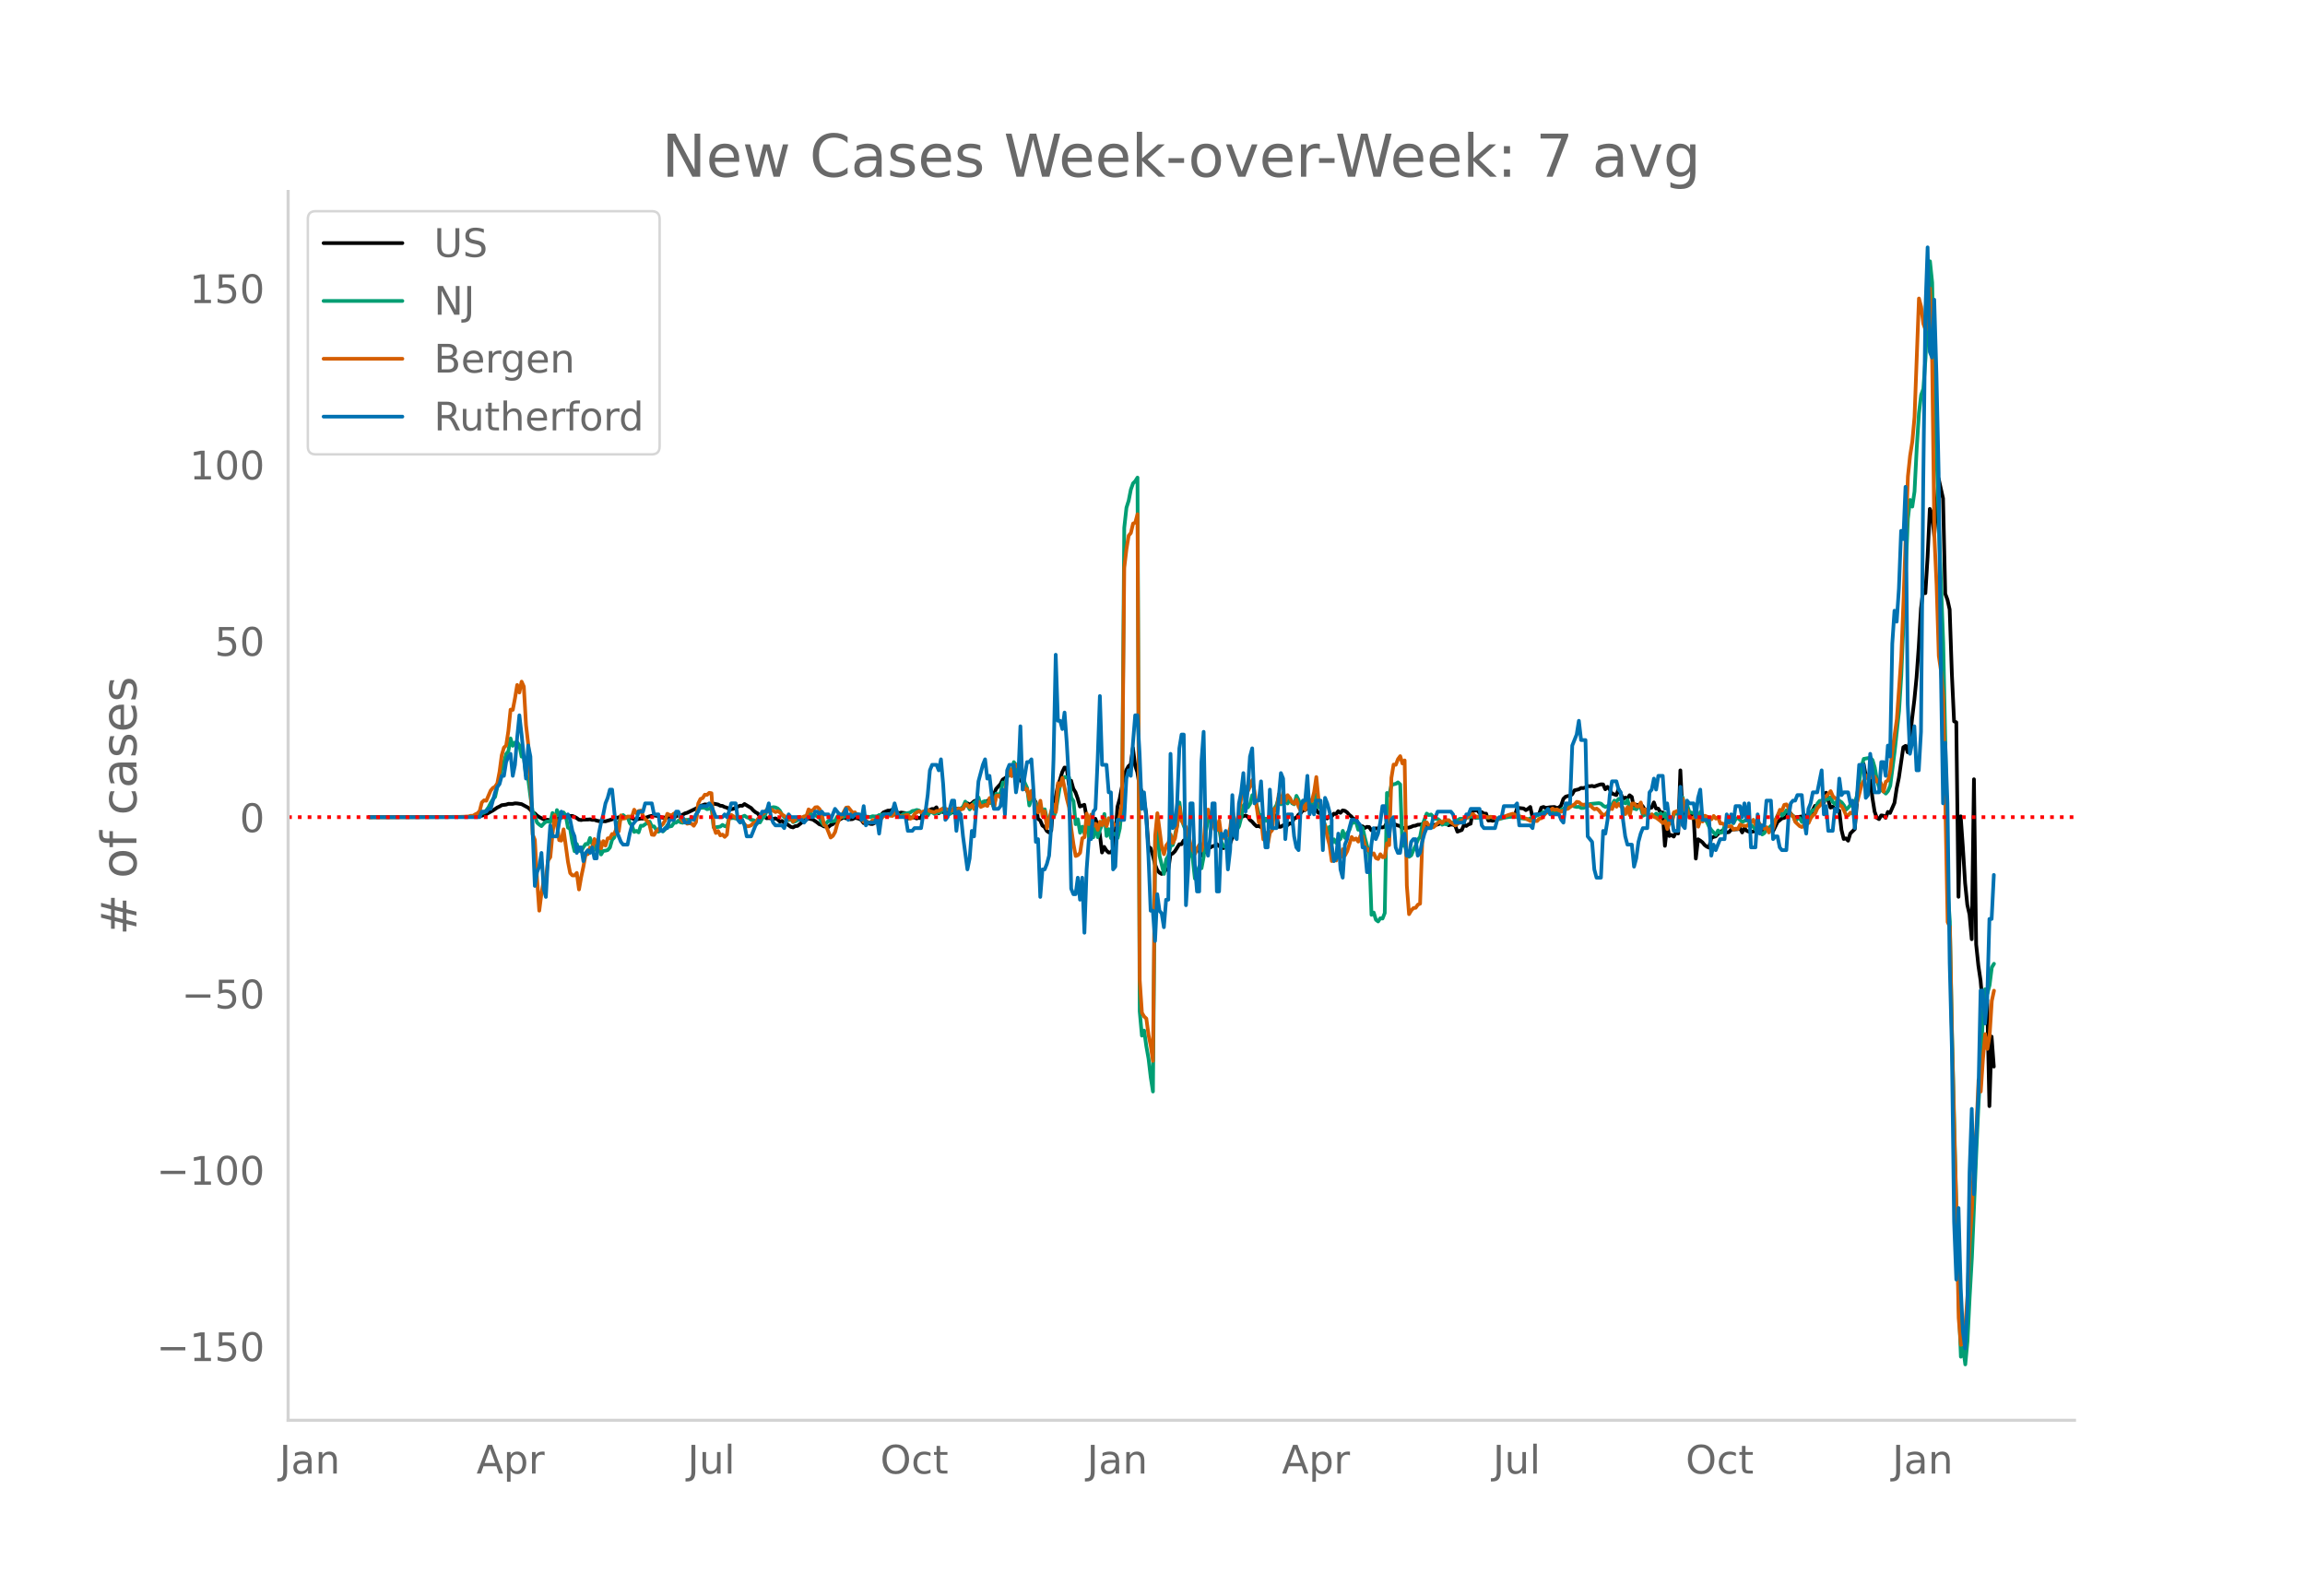<svg height="864" viewBox="0 0 936 648" width="1248" xmlns="http://www.w3.org/2000/svg" xmlns:xlink="http://www.w3.org/1999/xlink"><defs><style>*{stroke-linecap:butt;stroke-linejoin:round}</style></defs><g id="figure_1"><path d="M0 648h936V0H0z" style="fill:#fff" id="patch_1"/><g id="axes_1"><path d="M117 576.72h725.4V77.76H117z" style="fill:none" id="patch_2"/><path clip-path="url(#p12fe7cbb9d)" d="m149.973 331.808 40.32-.104 3.584-.146 1.792-.33 1.792-.615 1.792-1.002.896-.493 1.792-1.203.896-.415.896-.543 1.792-.227.896-.314 1.792.008.896-.204.896.032 1.792.279 2.688 1.457.896.863.896 1.085.896.347.896.91.896.59 1.792.92.896.194.896-.003.896.208.896-.423.896-.154.896-.036.896-.327.896-.449.896-.581.896-.2.896.362 1.792.048.896.348.896.499.896.682.896.124.896-.184 1.792-.01.896-.096.896.222.896-.02.896.325.896.194 2.688.088 1.792-.518.896-.282.896-.532.896-.006.896-.33 1.791.047.896.011.896-.144.896.432.896.047.896.39.896.124 1.792-.356.896.026 2.688-.94 1.792-.357 1.792.289.896.404.896.242 1.792-.256.896.46 2.688-.738.896-.502.896.004.896-.204.896-.534.896-.241 3.584-1.733 1.792-1.097.896-.224.896-.366.896.082 1.792-.3.896-.079 1.792.351.896.49.896.076.896.476.896.218.896.627.896.035.896-.188 1.792-.885.896-.363.896.037.896-.715 2.688 1.616.896.993.896.738.896.467.896 1.339.896.006.896-.162.896.78.896-.06.896.115.896.271.896-.288.896.439.896.89.896-.29.896.686.896.461 1.792 1.277.896.217.896-.52.896-.07 2.688-2.143 1.792-.887 1.792.433L331.86 334l.896.737.896.285.896.547.896.076.896.216.896-.782.896-.378.896-.846 3.584-1.982.896.424.896-.556.896.946.896-.075.896-.499.896.121.896.282.896.462.896 1.245.896-.858 1.792 1.196.896.05.896-.423 1.792-3.018.896-.315.896-.971 1.792-.73.896.02.896-.395.896.755.896.227.896.459.896-.273 1.792.243.896 2.222.896-.506.896.11.896-.082.896.417.896-.262.896.198.896-2.658.896.445 1.792-1.197.896-.397.896.075.896-.745.896 2.46.896-.772.896.257.896.062.896-.381.896.172.896.412.896-1.983.896.332.896.153.896-.05.896-.208.896-1.54.896-.544.896.512.896-.473.896-.826.896-.36.896.017.896 1.258.896-.165.896-.634.896-.264.896-.533.896-.943.896-1.146.896-2.25 1.792-1.983.896-1.827.896-.536.896-.725.896-.98.896.538.896-.16.896.021.896 1.587.896.336.896 1.15.896 1.952.896 1.259 1.792 3.068.896.352.896 1.315.896 6.755.896.647.896 2.084.896.64.896 1.56.896.615.896-.765.896-12.42.896-1.157.896-4.664.896-2.522.896-3.044.896-1.815.896.127.896 6.686.896-1.472.896 3.27.896 1.465.896 2.525.896 3.244 1.792-.72.896 4.89 1.792 1.999.896-.266.896-.938.896 2.629.896 3.533.896 7.538.896-2.28.896 1.465.896.82.896-.057.896-1.138.896-5.093.896-12.253.896-3.228 1.792-9.527.896-2.157.896-1.61.896-.735.896-6.683.896 7.133.896 2.692.896 5.506.896 2.432.896 3.345.896 5.617.896 13.368.896.625.896 2.788.896 3.719.896 2.368.896 1.072.896.513.896-.788.896-.963.896.139.896-6.273.896-.42.896-.88 1.792-2.87.896-.01.896-1.53.896 1.88.896-.058.896.366.896 1.012.896.509.896-.328.896.663.896 2.128.896-1.03.896-.646.896-1.28.896-.327.896-.534.896-.188.896-.695.896.809.896-.025.896.864.896-.515.896-.334.896-.929 1.792-5.057.896-1.798.896-2.49.896-1.366.896-.491.896-.27.896.434.896 1.35.896.723.896 1.04.896.806.896-.06.896.41.896-2.53.896-.78.896.051.896-.355.896-.692.896.059.896-.547.896 4.686.896-.024.896-.57.896-.186.896.126.896-.742.896.107.896-2.175.896-.223.896-1.262.896-.658.896-1.086.896-.088.896-.88.896-1.151.896-.204.896 2.053.896.036.896 1.233.896.177.896 1.123.896.634.896.358.896-1.067.896.3.896-1.179.896.176.896-1.175.896.656.896-.973.896.155.896.625.896 1.011.896.717.896 1.106.896-.187.896 1.973.896.992.896.043.896.707.896-.466.896.076.896 1.325 1.792-.793.896.075.896-.58.896.144.896-.24.896-1.592 2.688.338 1.792.695.896.208.896.997.896-.25 1.792-.093.896-.28.896-.405.896-.105.896-.376.896-.046.896-.159.896-.027 1.792.722 2.688-.498.896-.08 1.792-.743.896-.248.896.258.896 1.032.896-.297.896.07.896.4.896 2.432 1.792-.69.896-2.123.896.506.896-.644.896-.287.896-5.414.896.066.896-.12.896 1.14.896-.379.896.627.896-.004.896 2.803.896-.092.896.21 4.48-1.662.896.006.896-.171.896.063 1.792-.274.896-2.977.896-.2 1.792.2.896.664.896-.522.896-.767.896 4.113.896-.587.896-.41.896-.235.896-2.603.896-.284.896.4 1.792-.28 1.792-.112.896.436.896-.201.896-.867.896-2.661.896-.87.896-.277.896-.083.896-.63.896-1.594 1.792-.42.896-.547.896.064.896-.265.896-.572.896.076.896-.138.896.256 1.792-.647.896-.256.896.035.896 1.977.896-.988.896 1.056.896 1.66 1.792.632.896-2.386.896 1.844.896 2.131.896-.58.896.426.896-1.364.896.686.896 4.622.896-1.477.896.169.896-.435.896.992.896 1.478.896-.301.896-.474.896-.26.896-2.102.896 2.498.896.046.896 1.563.896-.042.896 13.569.896-8.155.896 4.167.896-.432.896.668.896-1.688.896.444.896-25.65.896 18.034.896-.798.896.658.896-.36.896.849.896-.328.896 17.763.896-7.836.896.542.896.707.896 1.094.896.675.896.382.896-3.96.896-.379.896-.232.896-.957.896-.791.896-.575.896.167.896.543.896-.118.896-1.024 2.688-.17.896-.348.895 1.678.896-1.727.896 1.05.896.35.896.095 1.792-.312.896-2.953.896 2.547.896.034.896-.587.896-.193.896-.005.896.26.896.924 1.792-3.708 1.792-1.493.896-.206.896-.426.896-2.212.896.887.896 1.098.896.457 2.688-.372.896 1.067.896-1.03.896-1.49.896.958.896-2.152.896-1.68.896.106.896-1.264 1.792-.159.896-3.999 1.792 6.051.896-.389.896.741.896.326.896.608.896 7.797.896 3.642.896-.246.896.946.896-2.938 1.792-1.753 1.792-22.26.896-3.108.896-1.125.896 4.755 1.792 1.341.896 7.671.896 5.604.896 2.51.896.55.896-1.514.896.114.896.842.896-2.37.896.43 1.792-4.09.896-5.896.896-4.347 1.792-12.359.896-.563.896 2.616.896-5.056.896-8.765.896-7.395.896-9.16.896-12.525.896-15.502.896-7.492.896 1.266.896-14.633.896-19.57.896 1.894.896 9.08 1.792-23.277 1.792 8.015.896 38.72.896 2.417.896 3.987.896 26.208.896 19.21.896.388.896 70.87.896-32.69.896 12.75.896 14.416.896 8.8.896 3.916.896 10.023.896-64.953.896 67.068.896 8.57.896 6.072.896 10.375.896.296.896-2.676.896 43.027.896-28.228.896 12.18h0" style="fill:none;stroke:#000;stroke-linecap:round;stroke-width:1.5" id="line2d_1"/><path clip-path="url(#p12fe7cbb9d)" d="m149.973 331.807 40.32-.096 2.688-.258.896-.194.896-.331.896-.684.896-.28.896-.897.896-1.23.896-1.795.896-1.5.896-.96 1.792-8.089.896-3.325.896-2.6.896-3.382.896-1.129.896-5.214.896 3.006.896-1.309.896-.163.896 1.301.896 4.572.896-.085.896 7.762.896 1.396.896 7.14.896 5.979.896 1.845.896 2.732.896.81.896.638.896-1.018.896-.767.896-.129.896.314.896-3.736.896 3.623.896-4.807.896 1.98.896 1.226.896-2.266.896 1.262.896 4.896.896.585.896 5.395.896 3.623.896-2.935.896 2.704.896.281.896-1.681.896-1.31.896.094.896-2.518.896 2.419.896.221.896 2.515.896-1.181.896 2.722.896-1.453.896-.097.896-.233.896-1.034.896-3.174.896-.93.896-3.92.896-2.417.896-1.22.895-1.53.896.811.896-.016.896 2.44.896 1.1.896 2.513.896-.426.896.608.896-2.713.896.041 1.792-1.287.896-.417.896 1.932.896.012.896 1.35.896.812.896-.748.896.652.896-.848.896-1.688.896.541.896-.21.896-1.315.896-.066.896-.811.896.69.896.171.896-1.15 1.792-.091.896-.373.896.064.896-.355.896-4.192.896.097.896-.124.896.071.896.54.896-.185.896-.511.896 8.02.896.002 1.792-.254.896-.695.896.47.896.258.896-3.522.896.06.896-.088 1.792.447.896-.585 1.792-.778.896.645.896.248.896.783.896.136 1.792.965.896-.062.896-1.649.896-.732.896-2.087 1.792-1.389.896-.336.896.131.896.405.896.908.896 1.658.896 1.046.896.73.896.42.896-.48.896 1.295.896-.33 3.584-1.856.896-.258.896-1.244.896.205.896.815.896-.138 1.792 1.025.896 1.93.896 1.129.896-.785.896-1.074.896.325 1.792-.302.896-1.757.896-.802.896.993.896-.018.896-.486.896-.132.896-.357.896.314.896-.053.896-.36 2.688.795 2.688.327.896-.34.896.077.896-.043.896-.489.896-.092.896-.228.896.028.896.258.896-.392.896-.129.896.39.896.099.896.345.896-.11.896-.639 2.688-.548.896-.65.896-.126.896-.302.896.212.896.73.896.496.896-.33.896 1.15.896-1.46.896.154.896.645.896-.454.896-.014.896-.428.896-1.45.896 2.33.896.414.896-.352.896-.92.896-1.761 1.792 1.607.896-1.193.896-.668.896-2.084 1.792 3.153.896-1.518.896-1.264.896-.454.896-1.603.896 3.503.896-1.75.896-.295.896 1.11.896-.306.896-.056.896 1.719.896-5.494.896.793.896-1.24.896-4.09.896.348 1.792-4.996.896 1.585.896-5.194.896 1.218.896 3.925.896-.845.896 1.934.896 2.32.896 1.923.896 7.129.896-2.767h.896l.896 2.267.896.919.896-.553.896 2.725.896-1.016.896 4.038.896-.19.896-.55.896-.067.896-2.53 1.792-10.847.896-1.76.896-1.241.896.193.896-.016.896 8.248.896 1.396.896 9.367.896-1.985.896 5.482.896-2.483.896 2.745.896-5.203.896 6.83.896-6.673.896 6.592.896-4.945.896 4.906.896-3.027.896-2.114.896-4.277.896 8.927.896-2.764.896 3.646.896-1.845.896.132.896 1.665.896-3.925.896-9.685.896-112.342.896-8.183.896-2.822.896-4.586.896-2.485.896-.893.896-1.442.896 216.744.896 9.87.896-2.055.896 6.38.896 5.012.896 7.628.896 5.726.896-101.968.896-3.96.896 10.285 1.792 7.292.896-5.899.896-1.488.896-4.086.896-.248 1.792-8.181.896-9.1.896 6.962.896 2.58.896 2.114 1.792 8.396.896 2.66.896 8.163 1.792-4.925.896.751.896-4.729.896-10.498.896-4.201.896-2.907.896-.025.896 5.086.896.373.896.854.896 5.344.896 1.72.896.438.896.29.896-4.669.896-5.47.896 1.223.896 1.682.896-1.564.896-3.476.896-4.92.896-1.142.896 1.89.896-1.395.896-3.602.896 1.568.896 2.29.896 3.846.896.528.896 2.932.896-1.626.896 1.126.896-2.31.896-1.587.896-1.285.896-1.52.896-3.11.896 2.87.896-1.044.896-.085.896.788.896-2.066.896 1.985.896.429.896-3.444.896 1.735.896 2.731.896-2.374.896 2.96.896-3.085.896-.324.896 2.34.896.488.896-5.049.896 5.245.896-.05.896 4.539 1.792 5.737.896-2.305.896 6.771.896-1.69.896 1.44.896-.669.896-1.002.896-3.231.896 2.881.896-1.985.896-1.207.896-2.693.896-.405.896-.143.896 3.126.896-1.36.896.632.896 3.996.896 3.367.896 2.804.896 25.094.896-.922.896 2.94.896.686.896-1.313.896.126.896-2.208.896-48.774.896.933.896-4.105.896-.357.896-.2.896-.588.896.837.896 24.919.896-1.56.896 5.669.896.354.896-.566.896-2.154.896-1.817.896-2.366.896-1.213.896-4.61 1.792-4.815.896.608.896-.235.896 1.018.896.783.896.016.896.691.896 1.647.896-.334.896.2.896-.785.896-.058.896.168.896-.124.896-.951.896-.52.896-.042.896.193.896-.617.896-.076.896-.4.896.105.896.488 2.688-.147.896-.433.896.38.896-.025.896-.157.896.14 2.688.69 1.792-.528 3.584-.565 1.792.337 1.792.456 2.688.396 4.48-1.916.896-.438.896-.64 2.688-.01.896-.269 1.792.134.896-.198.896-.58.896-.427.896-.735.896-.17.896-.053.896-.258.896.366.896.196.896-.072.896.473.896-.021 1.792-.719.896-.882 3.584-.332.896.21.896.862.896.467.896-.4.896.002.896-.625.896-1.538.896.313.896-1.06.896.286.896 1.071.896.507.896-1.377.896 3.296.896-.164 1.792.643.896-1.025.896.313.896 3.326 1.792-.935.896 1.004.896-.541.896.612.896-1.05.896 1.172.896-1.239.896 1.235.896-1.288.896 4.71.896-2.406.896 1.888.896-4.113.896.156.896-.62.896 1.956.896-7.965.896 5.616.896-2.488.896 2.808 1.792.433.896-1.115.896 3.586.896-2.992.896 3.35.896-.35.896 1.192.896 1.983.896 1.249 1.792 1.92.896-1.798.896.979.896-.208.896-2.632.896-1.27.896-.084.896-.482.896.776.896-1.748.896-.442 1.791 1.714.896-.54.896-.09.896.38.896 1.572.896.62.896 1.188.896-.242.896.917.896 1.23.896-.592.896-1.864.896-.147 1.792-1.822.896-1.472.896-1.895.896-1.537.896 1.666.896-.926.896-1.237.896.686.896 1.136.896.4.896 2.207.896-1.103.896-.191.896 1.651.896-.352.896-1.168.896-.763.896-1.796.896-.822.896-.143.896-2.45.896-1.104.896-.06.896.07.896-.763.896.041.896-.75.896 2.012.896.758.896-1.442.896.115.896.627.896 1.182.896 1.773.896-.843.896-1.19.896.667.896-1.658.896-2.84 1.792-11.625.896-3.132 1.792-.318.896-.207.896 1.05.896 3.038.896 5.164.896 2.95.896 1.055.896.58.896.782.896-1.04.896-2.15 1.792-13.873 1.792-16.528.896-14.248 2.688-63.782.896-7.626.896 2.715.896-6.087.896-17.62.896-14.174.896-7.46.896-2.472.896-12.62.896-21.59.896-17.597.896 8.648.896 45.983.896 23.138.896 29.024 1.792 48.205.896 42.806.896 57.171.896 13.085.896 46.27 2.688 107.268.896 23.221.896-3.798.896 6.924.896-9.503.896-18.21.896-15.706 1.792-42.912.896-19.748.896-14.39.896-21.792.896-10.111.896 1.769.896-3.37.896-7.202.896-1.504h0" style="fill:none;stroke:#009e73;stroke-linecap:round;stroke-width:1.5" id="line2d_2"/><path clip-path="url(#p12fe7cbb9d)" d="m149.973 331.807 36.736-.11 3.584-.131.896-.307.896.022.896-.593.896-.417.896-.921.896-3.534.896-.834.896.176 1.792-4.148.896-1.053.896-.527.896-1.338.896-4.675.896-6.737.896-3.116.896-.834.896-5.838.896-8.734.896.11.896-4.697.896-5.442.896 3.072.896-4.41.896 1.996.896 15.603.896 7.77.896 14.264.896 22.406.896 2.216.896 15.999.896 12.75.896-7.132.896-5.004.896-1.12.896-7.153.896-1.295.896-9.459.896-7.637.896 3.797.896 6.364.896.198.896-4.587 1.792 13.167.896 4.587.896.944.896.022.896-1.01.896 6.715.896-5.113.896-4.191.896-5.026h.896l.896-2.721.896.57.896-3.994.896 1.536.896-.965.896 3.204.896-2.94.896 1.843.896-2.963.896-.11.896-1.668.896.066.896-2.523.896 1.36.896-6.452.895 1.317.896-.176.896-.68 1.792.022.896-2.787.896 1.426.896-.877.896-.198.896 2.107.896 1.448.896.659.896 1.777.896 3.797.896.11.896-1.493.896-.746.896-1.383.896-.768.896-1.492.896-2.7.896.462.896.175.896-.746.896-.176.896-.307.896 2.59.896 1.119.896-.549.896 1.449.896-.176.896.154.896.856.896-1.493.896-7.527.896-1.865.896-.33.896-1.404.896.066.896-.812.896.154.896 13.562.896 2.59.896-.813.896 1.778.896-.33.896.944.896-.877.896-7.22.896-.812 1.792 1.14.896.418.896-.483.896 1.624.896 1.097.896.834.896-.066.896-.35.896-.966.896-.154.896-1.448.896-.834.896-1.164.896-.526.896-1.23.896.747.896-.9 1.792 1.098.896-.396.896.55.896.877.896.505.896 1.031.896.351.896-.483.896 1.449.896-.944 1.792-1.01.896.308.896-.483.896-.044.896-2.809.896.659.896-.352.896-1.119.896-.11.896.834.896 2.151.896 4.17.896.724 1.792 4.477.896-.659.896-1.558.896-3.313.896-2.107.896-.878.896-2.019.896-1.602.896-.11 1.792 2.217.896-.198.896 1.207 1.792 1.383.896 1.295.896-.352.896.571.896.11.896-1.098.896-.043 1.792-.637.896.022.896-1.01.896.045.896-.198 1.792.154.896-1.624.896.175.896 1.405 1.792.35.896-.614.896-.087.896 1.536.896-.351.896-1.537.896-.702.896-.46.896.46.896-.066.896-.855.896-.11.896.592 1.792.417.896-.548.896-.022.896-.659 1.792-.22.896.352.896.505.896-.198.896-1.119.896 1.12.896-.79.896.416.896-.241.896-1.866.896.286.896.987.896-1.075.896 1.778.896-.637.896-2.37.896 2.129 1.792-.812.896.417.896-3.226.896 1.382.896 2.568.896-4.806.896-.198.896.988.896-2.15.896.394.896-7.351.896-2.963.896 3.248.896-3.116.896-1.427.896.79.896-.11.896 5.904.896 3.292.896-.066.896 4.17.896-3.468.896 3.182.896 4.301.896 1.317.896-4.784.896 6.342.896-2.063.896 6.891 1.792-7.242.896-2.414.896 3.073.896-11.741.896 1.163.896-3.336 1.792 8.537.896 3.511.896 8.69.896 6.255.896 4.784.896-.351.896-.944.896-5.925.896-.417.896-9.59.896 4.257.896-3.84.896 4.543.896-.834.896 2.458.896-3.292.896 1.382.896-2.699.896 3.138.896-3.27.896.549.896 1.865 1.792.637.896-4.17.896-4.784.896-95.77.896-7.593.896-5.464.896-1.076.896-3.818.896-.395.896-3.402.896 189.214.896 13.255.896 1.514.896.834.896 6.65.896 4.389.896 6.144.896-91.424.896-9.152 1.792 13.804.896 2.831.896-3.533.896-1.12.896-3.357.896 3.511.896-1.953.896-5.31.896-7.374.896 5.53.896 1.426.896 1.207.896 2.831.896 4.06.896 2.348.896 1.624.896-2.085.896-1.645.896 2.37.896-3.71.896-10.928.896-1.997.896 3.577.896.461.896 4.038.896.285.896-3.928.896 6.693.896.373.896-1.185.896.11.896-3.182.896-7.198.896 6.298.896-1.755.896-3.16.896-6.32.896-3.315.896-1.053.896 1.712.896-1.822.896-2.611.896 4.652 1.792 12.597.896-1.405.896 8.252.896-2.765.896 4.828.896-4.806.896-1.01.896-8.69.896.702.896-6.627.896 3.357.896-4.016.896 3.336.896-2.282.896 1.14.896 1.625.896.724.896-1.624.896 2.919.896 1.69.896-2.393.896 1.778.896-4.301.896.548.896.264.896-3.621.896-6.101.896 9.13.896 2.26.896 7.483.896.79.896 4.455.896 3.555.896 6.43.896-1.953.896 1.734.896-2.656.896 1.427.896-3.358.896 2.502.896-1.712 1.792-5.75.896 1.12.896-.527.896 1.273.896-2.392.896.285.896 3.665.896 1.975.896-.483.896 2.239.896-.505.896 1.91.896.372.896-1.931.896 1.207.896-.066.896-5.618.896.768.896-27.278.896-5.42.896.087.896-2.304.896-1.207.896 2.963.896-1.23.896 50.848.896 11.587.896-1.514.896-.965.896-.11.896-1.273.896-.395.896-25.544.896-7.33.896-.154.896 1.383.896.175.896.44.896-.769.896-.987.896-.68.896.745.896-1.163 1.792-.044.896.988.896.527.896.658 1.792-1.47.896-.593.896-.307 1.792-1.405.896-.746.896-.153.896.943.896.154.896-.066.896-.33.896.067.896.46.896.22.896-.33 1.792.55.896.526.896-.307.896-.724.896-.066 1.792-.68 1.792-.527.896.33.896.811.896-.11.896.264.896.504.896.154 1.792 1.01.896-.22.896.198.896.022.896-.944.896-.198 1.792-2.106.896-.395 1.792-1.427.896.57.896-.24 1.792.965 1.792-1.053.896-.154.896-.724 1.792-1.098.896-.987.896.175.896.834.896.176.896-.132.896.637.896-.417.896 1.031.896.702.896-.263.896.702.896 1.141.896.79.896-.24.896-1.098.896-1.514.896.417.896-2.48.896 1.536.896-1.229.896 1.097.896.57.896 2.546.896-2.874.896 3.313.896-4.718.896-.022.896 1.141.896.066.896-1.624.896 4.258.896-1.515.896 2.414.896.856.896-1.185.896 1.032.896.329 1.792 1.382.896.812.896-.877.896 3.27.896-2.788.896.132.896-4.148.896-.307.896-.439.896 1.888.896-6.65.896 4.455.896-.132.896 3.358.896.22.896-.22.896-1.427.896 5.114.896-2.765.896.658.896-2.348.896.373.896.834.896.241.896-1.36.896 1.075.896-.549.896 2.546.896-.022 1.792 1.25 1.792-.13.896 1.36.896-.395.896.153.896-1.821.895.439 1.792.175 2.688-2.523.896 2.128.896-1.492.896 1.251.896.966.896.768.896-.615.896 2.15.896-1.491.896-.154.896-3.16.896-1.975.896-2.436.896.285.896-2.304.896-.176.896 1.493.896 2.94.896.264.896 2.436 1.792 1.711.896.351.896-.79.896-1.711.896.877.896-1.997.896-1.14.896-.79.896-2.13 1.792-1.865.896-2.809.896-.153 1.792-2.063.896 2.04.896.878.896.022.896 2.941.896.198.896 1.667.896 2.063.896-.044.896-1.053.896.373.896-3.094.896-1.558 1.792-6.957.896-1.712.896-1.163.896-1.36.896 1.25.896-1.01.896.79.896 1.91.896-.746.896 1.756.896 2.984.896-4.016.896-.526.896-3.929.896-8.273 1.792-12.728 1.792-25.062.896-22.977 1.792-50.43.896-8.515.896-5.662.896-9.964 1.792-48.148.896 3.358.896 6.913.896 2.523.896-7.549.896-9.327.896 30.22.896 70.62.896 19.619.896 28.836.896 6.1.896 10.36 1.792 91.555.896 1.91.896 45.47.896 37.659.896 32.61.896 43.124.896 10.907.896-.659.896-6.627.896-12.794.896-22.056.896-12.618.896-21.902.896-10.687.896-20.322.896 4.784.896-13.255.896-10.073.896 6.013.896-5.31.896-14.177.896-4.148h0" style="fill:none;stroke:#d55e00;stroke-linecap:round;stroke-width:1.5" id="line2d_3"/><path clip-path="url(#p12fe7cbb9d)" d="M149.973 331.807h44.8l.896-2.235h1.792l.896-1.118h.896l1.792-6.706.896-2.235.896-1.118.896-3.353h.896l.896-5.589.896-2.235.896-1.118.896 8.942.896-4.471.896-11.177.896-8.942.896 7.824 1.792 17.883.896-13.412.896 4.47.896 30.179.896 22.354.896-5.588.896-2.236.896-5.588.896 14.53.896 3.353.896-16.766.896-12.294.896 4.47h1.792l.896-5.588.896-4.471.896 2.235h.896l.896-1.117.896 2.235.896 4.471.896 2.235.896 6.707.896-2.236h.896l.896 5.589.896-3.353.896-1.118.896 1.118.896-2.236.896 4.471h.896l.896-10.06.896-4.47.896-3.353.896-4.471.896-2.236.896-3.353h.896l.896 8.942.896 7.824 1.792 4.47.895 1.119h1.792l.896-4.471.896-3.353 1.792-2.236.896-3.353h1.792l.896-3.353h2.688l.896 4.47h1.792l.896 6.707h.896l.896-1.118h.896l.896-3.353h1.792l.896-3.353h.896l.896 2.235h.896l.896 2.236h1.792l.896-2.236.896 1.118.896-2.235.896-1.118.896-2.235h2.688l.896-1.118.896 1.118 1.792 4.47h2.688l.896-1.117.896 1.117.896-2.235.896-3.353h1.792l.896 6.706.896 1.118.896-1.118.896 2.236.896 4.47h1.792l1.792-4.47.896-1.118 1.792-4.471h1.792l.896-3.353.896 5.588.896 2.236.896 1.118h2.688l.896 1.117.896-3.353.896-2.235.896 1.117h2.688l.896 1.118h.896l.896 1.118 1.792-2.236h1.792l.896-2.235h.896l.896 1.118.896-1.118.896 1.118h1.792l.896 2.235 1.792-4.47 1.792 2.235h1.792l.896-2.236.896 4.471.896-2.235.896 1.117.896-1.117h1.792l.896 2.235.896-5.588.896 7.824.896-1.118h2.688l.896-2.236.896 6.707.896-6.707.896-1.117h2.688l.896-1.118.896-3.353.896 3.353.896 2.235h2.688l.896 5.589h1.792l.896-1.118h2.688l.896-5.588.896-1.118.896-6.706.896-10.06.896-2.235h1.792l.896 2.235.896-4.47.896 10.059.896 14.53.896-1.118 1.792-6.706h.896l.896 12.295.896-7.824.896 1.118.896 8.941 1.792 13.413.896-4.47.896-11.178.896 2.235 1.792-22.354 1.792-6.706.896-2.236.896 7.824.896-1.117.896 7.824.896 5.588h1.792l.896-1.117.896-6.707.896 10.06.896-17.884.896-2.235h1.792l.896 11.177.896-5.589.896-21.236.896 25.707 1.792-11.177h.896l.896-1.118.896 13.413.896 20.119.896-1.118.896 23.472.896-11.177h.896l.896-2.235.896-3.354.896-12.294.896-26.826.896-42.473.896 26.825h.896l.896 3.353.896-6.706.896 12.295.896 15.648.896 43.591.896 2.236h.896l.896-6.707.896 8.942.896-8.942.896 22.355.896-25.708.896-12.295h.896l.896-11.177.896-1.118.896-20.119.896-25.707.896 27.943h1.792l.896 11.177h.896l.896 31.296.896-1.118.896-19h2.688l.896-16.767.896-3.353.896 2.236.896-13.413.896-11.177h.896l.896 15.648.896 22.354.896-6.706.896 10.06.896 15.647.896 22.355h.896l.896 12.295.896-19.001.896 6.706.896 1.118.896 5.588.896-11.177h.896l.896-59.24.896 30.18.896-1.118.896-8.942.896-22.354.896-5.59h.896l.896 69.3.896-14.53.896-26.826h.896l.896 24.59.896 11.177h.896l.896-52.533.896-12.295.896 45.827.896 4.47.896-7.824.896-13.412h.896l.896 35.767h.896l.896-23.472.896 1.117.896-2.235.896 15.648.896-7.824.896-22.354.896 16.765.896 1.118.896-14.53.896-4.471.896-7.824.896 15.648.896-8.942.896-13.412.896-3.353.896 22.354.896-1.118h.896l.896-7.824.896 15.648.896 11.177h.896l.896-23.472.896 15.648h1.792l.896-12.295.896-10.059.896 2.235.896 24.59.896-10.06h1.792l.896 8.942.896 4.471.896 1.118.896-17.883.896-2.236h.896l.896-10.06.896 15.649.896-3.353.896 3.353.896-5.589h1.792l.896 20.119.896-21.237.896 2.236 1.792 6.706v10.06l.896 6.706.896-1.118.896-10.06.896 14.531.896 3.353.896-13.412.896-2.236.896-4.47.896-3.354h1.792l1.792 2.236.896 8.941h.896l.896 10.06h.896l.896-11.177.896-6.707.896 4.471.896-2.235.896-4.471.896-6.706h.896l.896 7.824.896 4.47.896-6.706.896-1.118.896 12.295.896 2.236h.896l.896-6.707.896-1.117.896 8.941h.896l.896-5.588.896-1.118h.896l.896 6.706.896-1.117.896-4.471.896-3.353.896-2.236h1.792l.896-4.47h.896l.896-2.236h5.376l.896 1.118.896 3.353h3.584l.896-3.353h.896l.896-2.236h3.584l.896 6.707.896 1.117h4.48l.896-3.353.896-1.118h.896l.896-4.47h4.48l.896-1.118.896 8.942h4.48l.896 1.117.896-5.588h3.584l1.792-2.236.896 2.236h3.584l.896 2.235.896 1.118.896-7.824h1.792l.896-23.472 1.792-4.471.896-5.589.896 7.824h1.792l.896 39.12 1.792 2.236.896 11.177.896 3.353h1.792l.896-19.001.896 1.118.896-5.589.896-10.06.896-5.588h1.792l.896 3.353.896 1.118.896 11.177.896 6.706.896 3.354h1.792l.896 8.941.896-3.353.896-6.706.896-3.353.896-2.236h1.792l.896-14.53.896-1.118.896-4.47.896 4.47.896-5.588h1.792l.896 13.412.896-2.235.896 6.706.896-1.118.896 5.589h1.792l.896-17.883.896 15.648.896 1.117.896-11.177.896 1.118h1.792l.896 5.588.896-7.824.896-3.353.896 12.295h2.688l.896 14.53.896-4.47.896 2.235 1.792-4.47h1.792l.896-10.06.896 3.353.896-3.353.896 3.353.896-6.706h1.792l.895 4.47.896-5.588.896 6.706.896-6.706.896 17.883h1.792l.896-13.412.896 7.824.896-3.353h.896l.896-10.06h1.792l.896 15.648.896-1.118h.896l.896 4.471.896 1.118h1.792l.896-13.413.896-5.588.896-1.118h.896l.896-2.235h1.792l.896 10.06.896 5.588.896-10.06.896-2.235.896-4.471h1.792l1.792-8.942.896 17.884.896-3.353.896 10.059h1.792l.896-8.942.896 1.118.896-13.413.896 6.707.896-1.118h1.792l.896 4.47.896-1.117.896 11.177 1.792-25.707h1.792l.896 13.412.896-1.117.896-16.766.896 6.706.896 8.942h1.792l.896-12.295h.896l.896 5.589.896-12.295.896 4.47.896-45.826.896-13.412.896 4.47.896-13.412.896-23.472.896 3.353.896-21.237.896 88.3.896 20.119.896-4.47.896-6.707.896 17.883h.896l.896-15.648.896-99.477.896-71.534.896-25.707.896 42.473.896 2.236.896-23.472.896 30.178.896 40.238.896 79.358.896 54.768.896-24.59.896 24.59.896 64.827.896 34.65.896 70.416.896 23.472.896-29.06.896 32.413.896 17.884.896 6.706.896-15.648.896-55.886.896-25.708.896 34.65.896-22.355.896-17.883.896-42.473h.896l.896 13.412.896-10.06.896-32.413h.896l.896-17.884h0" style="fill:none;stroke:#0072b2;stroke-linecap:round;stroke-width:1.5" id="line2d_4"/><path clip-path="url(#p12fe7cbb9d)" d="M117 331.807h725.4" style="fill:none;stroke:red;stroke-dasharray:1.5,2.475;stroke-dashoffset:0;stroke-width:1.5" id="line2d_5"/><path d="M117 576.72V77.76" style="fill:none;stroke:#d3d3d3;stroke-linecap:square;stroke-linejoin:miter;stroke-width:1.25" id="patch_3"/><path d="M117 576.72h725.4" style="fill:none;stroke:#d3d3d3;stroke-linecap:square;stroke-linejoin:miter;stroke-width:1.25" id="patch_4"/><g id="matplotlib.axis_1"><g id="xtick_1"><g style="fill:#696969" transform="matrix(.16 0 0 -.16 113.448 598.378)" id="text_1"><defs><path d="M9.813 72.906h9.859V5.078q0-13.187-5-19.14-5-5.954-16.094-5.954h-3.75v8.297h3.078q6.531 0 9.219 3.672Q9.813-4.39 9.813 5.078z" id="DejaVuSans-74"/><path d="M34.281 27.484q-10.89 0-15.093-2.484-4.204-2.484-4.204-8.5 0-4.781 3.157-7.594 3.156-2.797 8.562-2.797 7.485 0 12 5.297 4.516 5.297 4.516 14.078v2zm17.922 3.72V0H43.22v8.297Q40.14 3.328 35.547.953q-4.594-2.375-11.234-2.375-8.391 0-13.36 4.719Q6 8.016 6 15.922q0 9.219 6.172 13.906 6.187 4.688 18.437 4.688h12.61v.89q0 6.203-4.078 9.594-4.078 3.39-11.453 3.39-4.688 0-9.141-1.124-4.438-1.125-8.531-3.375v8.312q4.921 1.906 9.562 2.844 4.64.953 9.031.953 11.875 0 17.735-6.156 5.86-6.14 5.86-18.64z" id="DejaVuSans-97"/><path d="M54.89 33.016V0h-8.984v32.719q0 7.765-3.031 11.61-3.031 3.858-9.078 3.858-7.281 0-11.484-4.64-4.204-4.625-4.204-12.64V0H9.08v54.688h9.03v-8.5q3.235 4.937 7.594 7.374Q30.078 56 35.797 56q9.422 0 14.25-5.828 4.844-5.828 4.844-17.156z" id="DejaVuSans-110"/></defs><use xlink:href="#DejaVuSans-74"/><use x="29.492" xlink:href="#DejaVuSans-97"/><use x="90.771" xlink:href="#DejaVuSans-110"/></g></g><g id="xtick_2"><g style="fill:#696969" transform="matrix(.16 0 0 -.16 193.477 598.378)" id="text_2"><defs><path d="M34.188 63.188 20.797 26.906h26.812zm-5.579 9.718h11.188L67.578 0h-10.25l-6.64 18.703h-32.86L11.188 0H.78z" id="DejaVuSans-65"/><path d="M18.11 8.203v-29H9.077v75.484h9.031v-8.296q2.844 4.875 7.157 7.234Q29.594 56 35.594 56q9.968 0 16.187-7.906 6.235-7.907 6.235-20.797T51.78 6.484q-6.218-7.906-16.187-7.906-6 0-10.328 2.375-4.313 2.375-7.157 7.25zm30.578 19.094q0 9.906-4.079 15.547-4.078 5.64-11.203 5.64-7.14 0-11.218-5.64-4.079-5.64-4.079-15.547 0-9.906 4.078-15.547 4.079-5.64 11.22-5.64 7.124 0 11.202 5.64t4.078 15.547z" id="DejaVuSans-112"/><path d="M41.11 46.297q-1.516.875-3.297 1.281Q36.03 48 33.89 48q-7.625 0-11.703-4.953-4.079-4.953-4.079-14.234V0H9.08v54.688h9.03v-8.5q2.844 4.984 7.375 7.39Q30.031 56 36.531 56q.922 0 2.047-.125 1.125-.11 2.484-.36z" id="DejaVuSans-114"/></defs><use xlink:href="#DejaVuSans-65"/><use x="68.408" xlink:href="#DejaVuSans-112"/><use x="131.885" xlink:href="#DejaVuSans-114"/></g></g><g id="xtick_3"><g style="fill:#696969" transform="matrix(.16 0 0 -.16 279.2 598.378)" id="text_3"><defs><path d="M8.5 21.578v33.11h8.984V21.922q0-7.766 3.016-11.656 3.031-3.875 9.094-3.875 7.265 0 11.484 4.64 4.234 4.64 4.234 12.656v31h8.985V0h-8.984v8.406Q42.047 3.422 37.718 1q-4.313-2.422-10.032-2.422-9.421 0-14.312 5.86Q8.5 10.296 8.5 21.578zM31.11 56z" id="DejaVuSans-117"/><path d="M9.422 75.984h8.984V0H9.422z" id="DejaVuSans-108"/></defs><use xlink:href="#DejaVuSans-74"/><use x="29.492" xlink:href="#DejaVuSans-117"/><use x="92.871" xlink:href="#DejaVuSans-108"/></g></g><g id="xtick_4"><g style="fill:#696969" transform="matrix(.16 0 0 -.16 357.452 598.378)" id="text_4"><defs><path d="M39.406 66.219q-10.75 0-17.078-8.016-6.312-8-6.312-21.828 0-13.766 6.312-21.781 6.328-8 17.078-8 10.735 0 17.016 8 6.281 8.015 6.281 21.781 0 13.828-6.281 21.828-6.281 8.016-17.016 8.016zm0 8q15.328 0 24.5-10.281 9.188-10.282 9.188-27.563 0-17.234-9.188-27.516-9.172-10.28-24.5-10.28-15.375 0-24.593 10.25-9.204 10.265-9.204 27.546t9.204 27.563q9.218 10.28 24.593 10.28z" id="DejaVuSans-79"/><path d="M48.781 52.594v-8.407q-3.812 2.11-7.64 3.157-3.828 1.047-7.735 1.047-8.75 0-13.593-5.547-4.829-5.532-4.829-15.547 0-10.016 4.829-15.563 4.843-5.53 13.593-5.53 3.907 0 7.735 1.046 3.828 1.047 7.64 3.156V2.094Q45.016.344 40.984-.531q-4.015-.89-8.562-.89-12.36 0-19.64 7.765-7.266 7.765-7.266 20.953 0 13.375 7.343 21.031Q20.22 56 33.016 56q4.14 0 8.093-.86 3.953-.843 7.672-2.546z" id="DejaVuSans-99"/><path d="M18.313 70.219V54.688h18.5v-6.985h-18.5V18.016q0-6.688 1.828-8.594 1.828-1.906 7.453-1.906h9.218V0h-9.218q-10.407 0-14.36 3.875-3.953 3.89-3.953 14.14v29.688H2.687v6.984h6.594V70.22z" id="DejaVuSans-116"/></defs><use xlink:href="#DejaVuSans-79"/><use x="78.711" xlink:href="#DejaVuSans-99"/><use x="133.691" xlink:href="#DejaVuSans-116"/></g></g><g id="xtick_5"><g style="fill:#696969" transform="matrix(.16 0 0 -.16 441.384 598.378)" id="text_5"><use xlink:href="#DejaVuSans-74"/><use x="29.492" xlink:href="#DejaVuSans-97"/><use x="90.771" xlink:href="#DejaVuSans-110"/></g></g><g id="xtick_6"><g style="fill:#696969" transform="matrix(.16 0 0 -.16 520.516 598.378)" id="text_6"><use xlink:href="#DejaVuSans-65"/><use x="68.408" xlink:href="#DejaVuSans-112"/><use x="131.885" xlink:href="#DejaVuSans-114"/></g></g><g id="xtick_7"><g style="fill:#696969" transform="matrix(.16 0 0 -.16 606.24 598.378)" id="text_7"><use xlink:href="#DejaVuSans-74"/><use x="29.492" xlink:href="#DejaVuSans-117"/><use x="92.871" xlink:href="#DejaVuSans-108"/></g></g><g id="xtick_8"><g style="fill:#696969" transform="matrix(.16 0 0 -.16 684.491 598.378)" id="text_8"><use xlink:href="#DejaVuSans-79"/><use x="78.711" xlink:href="#DejaVuSans-99"/><use x="133.691" xlink:href="#DejaVuSans-116"/></g></g><g id="xtick_9"><g style="fill:#696969" transform="matrix(.16 0 0 -.16 768.423 598.378)" id="text_9"><use xlink:href="#DejaVuSans-74"/><use x="29.492" xlink:href="#DejaVuSans-97"/><use x="90.771" xlink:href="#DejaVuSans-110"/></g></g></g><g id="matplotlib.axis_2"><g id="ytick_1"><g style="fill:#696969" transform="matrix(.16 0 0 -.16 63.553 552.69)" id="text_10"><defs><path d="M10.594 35.5h62.593v-8.297H10.594z" id="DejaVuSans-8722"/><path d="M12.406 8.297h16.11v55.625l-17.532-3.516v8.985l17.438 3.515h9.86V8.296H54.39V0H12.406z" id="DejaVuSans-49"/><path d="M10.797 72.906h38.719v-8.312H19.828v-17.86q2.14.735 4.281 1.094 2.157.36 4.313.36 12.203 0 19.328-6.688 7.14-6.688 7.14-18.11 0-11.765-7.328-18.296-7.328-6.516-20.656-6.516-4.593 0-9.36.781-4.75.782-9.827 2.344v9.922q4.39-2.39 9.078-3.563 4.687-1.171 9.906-1.171 8.453 0 13.375 4.437 4.938 4.438 4.938 12.063 0 7.609-4.938 12.047-4.922 4.453-13.375 4.453-3.953 0-7.89-.875-3.922-.875-8.016-2.735z" id="DejaVuSans-53"/><path d="M31.781 66.406q-7.61 0-11.453-7.5Q16.5 51.422 16.5 36.375q0-14.984 3.828-22.484 3.844-7.5 11.453-7.5 7.672 0 11.5 7.5 3.844 7.5 3.844 22.484 0 15.047-3.844 22.531-3.828 7.5-11.5 7.5zm0 7.813q12.266 0 18.735-9.703 6.468-9.688 6.468-28.141 0-18.406-6.468-28.11-6.47-9.687-18.735-9.687-12.25 0-18.718 9.688-6.47 9.703-6.47 28.109 0 18.453 6.47 28.14Q19.53 74.22 31.78 74.22z" id="DejaVuSans-48"/></defs><use xlink:href="#DejaVuSans-8722"/><use x="83.789" xlink:href="#DejaVuSans-49"/><use x="147.412" xlink:href="#DejaVuSans-53"/><use x="211.035" xlink:href="#DejaVuSans-48"/></g></g><g id="ytick_2"><g style="fill:#696969" transform="matrix(.16 0 0 -.16 63.553 481.09)" id="text_11"><use xlink:href="#DejaVuSans-8722"/><use x="83.789" xlink:href="#DejaVuSans-49"/><use x="147.412" xlink:href="#DejaVuSans-48"/><use x="211.035" xlink:href="#DejaVuSans-48"/></g></g><g id="ytick_3"><g style="fill:#696969" transform="matrix(.16 0 0 -.16 73.733 409.488)" id="text_12"><use xlink:href="#DejaVuSans-8722"/><use x="83.789" xlink:href="#DejaVuSans-53"/><use x="147.412" xlink:href="#DejaVuSans-48"/></g></g><g id="ytick_4"><use xlink:href="#DejaVuSans-48" style="fill:#696969" transform="matrix(.16 0 0 -.16 97.32 337.886)" id="text_13"/></g><g id="ytick_5"><g style="fill:#696969" transform="matrix(.16 0 0 -.16 87.14 266.285)" id="text_14"><use xlink:href="#DejaVuSans-53"/><use x="63.623" xlink:href="#DejaVuSans-48"/></g></g><g id="ytick_6"><g style="fill:#696969" transform="matrix(.16 0 0 -.16 76.96 194.683)" id="text_15"><use xlink:href="#DejaVuSans-49"/><use x="63.623" xlink:href="#DejaVuSans-48"/><use x="127.246" xlink:href="#DejaVuSans-48"/></g></g><g id="ytick_7"><g style="fill:#696969" transform="matrix(.16 0 0 -.16 76.96 123.082)" id="text_16"><use xlink:href="#DejaVuSans-49"/><use x="63.623" xlink:href="#DejaVuSans-53"/><use x="127.246" xlink:href="#DejaVuSans-48"/></g></g><g style="fill:#696969" transform="matrix(0 -.2 -.2 0 55.393 379.813)" id="text_17"><defs><path d="M51.125 44H36.922l-4.11-16.313h14.313zm-7.328 27.781-5.078-20.265h14.265L58.11 71.78h7.813L60.89 51.516h15.234V44h-17.14l-4-16.313h15.53V20.22H53.079L48 0h-7.813l5.032 20.219H30.906L25.875 0h-7.86l5.079 20.219H7.719v7.468h17.187L29 44H13.281v7.516h17.625l4.985 20.265z" id="DejaVuSans-35"/><path d="M30.61 48.39q-7.22 0-11.422-5.64-4.204-5.64-4.204-15.453 0-9.813 4.172-15.453 4.188-5.64 11.453-5.64 7.188 0 11.375 5.655 4.203 5.672 4.203 15.438 0 9.719-4.203 15.406-4.187 5.688-11.375 5.688zm0 7.61q11.718 0 18.406-7.625 6.703-7.61 6.703-21.078 0-13.422-6.703-21.078-6.688-7.64-18.407-7.64-11.765 0-18.437 7.64-6.656 7.656-6.656 21.078 0 13.469 6.656 21.078Q18.844 56 30.609 56z" id="DejaVuSans-111"/><path d="M37.11 75.984V68.5h-8.594q-4.828 0-6.72-1.953-1.874-1.953-1.874-7.031v-4.828h14.797v-6.985H19.922V0H10.89v47.703H2.297v6.984h8.594V58.5q0 9.125 4.25 13.297 4.25 4.187 13.468 4.187z" id="DejaVuSans-102"/><path d="M44.281 53.078v-8.5q-3.797 1.953-7.906 2.922-4.094.984-8.5.984-6.688 0-10.031-2.047-3.344-2.046-3.344-6.156 0-3.125 2.39-4.906 2.391-1.781 9.626-3.39l3.078-.688q9.562-2.047 13.593-5.781 4.032-3.735 4.032-10.422 0-7.625-6.032-12.078-6.03-4.438-16.578-4.438-4.39 0-9.156.86Q10.688.296 5.422 2v9.281q4.984-2.594 9.812-3.89 4.829-1.282 9.579-1.282 6.343 0 9.75 2.172 3.421 2.172 3.421 6.125 0 3.656-2.468 5.61-2.453 1.953-10.813 3.765l-3.125.735q-8.344 1.75-12.062 5.39-3.704 3.64-3.704 9.985 0 7.718 5.47 11.906Q16.75 56 26.811 56q4.97 0 9.36-.734 4.406-.72 8.11-2.188z" id="DejaVuSans-115"/><path d="M56.203 29.594v-4.39H14.891q.593-9.282 5.593-14.142 5-4.859 13.938-4.859 5.172 0 10.031 1.266 4.86 1.265 9.656 3.812v-8.5Q49.266.734 44.187-.344 39.11-1.422 33.892-1.422q-13.094 0-20.735 7.61-7.64 7.625-7.64 20.625 0 13.421 7.25 21.296Q20.016 56 32.328 56q11.031 0 17.453-7.11 6.422-7.093 6.422-19.296zm-8.984 2.64q-.094 7.36-4.125 11.75-4.032 4.407-10.672 4.407-7.516 0-12.031-4.25-4.516-4.25-5.203-11.97z" id="DejaVuSans-101"/></defs><use xlink:href="#DejaVuSans-35"/><use x="83.789" xlink:href="#DejaVuSans-32"/><use x="115.576" xlink:href="#DejaVuSans-111"/><use x="176.758" xlink:href="#DejaVuSans-102"/><use x="211.963" xlink:href="#DejaVuSans-32"/><use x="243.75" xlink:href="#DejaVuSans-99"/><use x="298.73" xlink:href="#DejaVuSans-97"/><use x="360.01" xlink:href="#DejaVuSans-115"/><use x="412.109" xlink:href="#DejaVuSans-101"/><use x="473.633" xlink:href="#DejaVuSans-115"/></g></g><g style="fill:#696969" transform="matrix(.24 0 0 -.24 268.746 71.76)" id="text_18"><defs><path d="M9.813 72.906h13.28l32.329-60.984v60.984h9.562V0h-13.28L19.39 60.984V0H9.813z" id="DejaVuSans-78"/><path d="M4.203 54.688h8.985l11.234-42.672 11.172 42.672h10.593l11.235-42.672 11.187 42.672h8.985L63.28 0H52.688L40.922 44.828 29.109 0H18.5z" id="DejaVuSans-119"/><path d="M64.406 67.281v-10.39q-4.984 4.64-10.625 6.922-5.64 2.296-11.984 2.296-12.5 0-19.14-7.64-6.641-7.64-6.641-22.094 0-14.406 6.64-22.047 6.64-7.64 19.14-7.64 6.345 0 11.985 2.296 5.64 2.297 10.625 6.938V5.609Q59.234 2.094 53.437.33q-5.78-1.75-12.218-1.75-16.563 0-26.094 10.124-9.516 10.14-9.516 27.672 0 17.578 9.516 27.703 9.531 10.14 26.094 10.14 6.531 0 12.312-1.734 5.797-1.734 10.875-5.203z" id="DejaVuSans-67"/><path d="M3.328 72.906h9.953L28.61 11.281l15.282 61.625h11.093l15.328-61.625 15.282 61.625h10.015L77.297 0H64.89L49.516 63.281 33.984 0H21.578z" id="DejaVuSans-87"/><path d="M9.078 75.984h9.031V31.11l26.813 23.578H56.39l-29-25.578L57.625 0H45.906L18.11 26.703V0H9.08z" id="DejaVuSans-107"/><path d="M4.89 31.39h26.313v-8H4.891z" id="DejaVuSans-45"/><path d="M2.984 54.688H12.5L29.594 8.797l17.093 45.89h9.516L35.687 0H23.485z" id="DejaVuSans-118"/><path d="M11.719 12.406h10.297V0H11.719zm0 39.297h10.297v-12.39H11.719z" id="DejaVuSans-58"/><path d="M8.203 72.906h46.875v-4.203L28.61 0H18.312L43.22 64.594H8.203z" id="DejaVuSans-55"/><path d="M45.406 27.984q0 9.766-4.031 15.125-4.016 5.375-11.297 5.375-7.219 0-11.25-5.375-4.031-5.359-4.031-15.125 0-9.718 4.031-15.093t11.25-5.375q7.281 0 11.297 5.375 4.031 5.375 4.031 15.093zm8.985-21.203q0-13.953-6.203-20.765Q42-20.797 29.203-20.797q-4.734 0-8.937.703-4.203.703-8.157 2.172v8.735q3.954-2.141 7.813-3.157 3.86-1.031 7.86-1.031 8.843 0 13.234 4.61 4.39 4.609 4.39 13.937v4.453q-2.781-4.844-7.125-7.234Q33.938 0 27.875 0 17.828 0 11.672 7.656q-6.156 7.672-6.156 20.328 0 12.688 6.156 20.344Q17.828 56 27.875 56q6.063 0 10.406-2.39 4.344-2.391 7.125-7.22v8.297h8.985z" id="DejaVuSans-103"/></defs><use xlink:href="#DejaVuSans-78"/><use x="74.805" xlink:href="#DejaVuSans-101"/><use x="136.328" xlink:href="#DejaVuSans-119"/><use x="218.115" xlink:href="#DejaVuSans-32"/><use x="249.902" xlink:href="#DejaVuSans-67"/><use x="319.727" xlink:href="#DejaVuSans-97"/><use x="381.006" xlink:href="#DejaVuSans-115"/><use x="433.105" xlink:href="#DejaVuSans-101"/><use x="494.629" xlink:href="#DejaVuSans-115"/><use x="546.729" xlink:href="#DejaVuSans-32"/><use x="578.516" xlink:href="#DejaVuSans-87"/><use x="671.518" xlink:href="#DejaVuSans-101"/><use x="733.041" xlink:href="#DejaVuSans-101"/><use x="794.564" xlink:href="#DejaVuSans-107"/><use x="852.475" xlink:href="#DejaVuSans-45"/><use x="890.434" xlink:href="#DejaVuSans-111"/><use x="951.615" xlink:href="#DejaVuSans-118"/><use x="1010.795" xlink:href="#DejaVuSans-101"/><use x="1072.318" xlink:href="#DejaVuSans-114"/><use x="1107.057" xlink:href="#DejaVuSans-45"/><use x="1139.141" xlink:href="#DejaVuSans-87"/><use x="1232.143" xlink:href="#DejaVuSans-101"/><use x="1293.666" xlink:href="#DejaVuSans-101"/><use x="1355.189" xlink:href="#DejaVuSans-107"/><use x="1413.1" xlink:href="#DejaVuSans-58"/><use x="1446.791" xlink:href="#DejaVuSans-32"/><use x="1478.578" xlink:href="#DejaVuSans-55"/><use x="1542.201" xlink:href="#DejaVuSans-32"/><use x="1573.988" xlink:href="#DejaVuSans-97"/><use x="1635.268" xlink:href="#DejaVuSans-118"/><use x="1694.447" xlink:href="#DejaVuSans-103"/></g><g id="legend_1"><path d="M128.2 184.5h136.45q3.2 0 3.2-3.2V88.96q0-3.2-3.2-3.2H128.2q-3.2 0-3.2 3.2v92.34q0 3.2 3.2 3.2z" style="fill:none;opacity:.8;stroke:#ccc;stroke-linejoin:miter" id="patch_5"/><path d="M131.4 98.718h32" style="fill:none;stroke:#000;stroke-linecap:round;stroke-width:1.5" id="line2d_6"/><g style="fill:#696969" transform="matrix(.16 0 0 -.16 176.2 104.317)" id="text_19"><defs><path d="M8.688 72.906h9.921V28.61q0-11.718 4.235-16.875 4.25-5.14 13.781-5.14 9.469 0 13.719 5.14 4.25 5.157 4.25 16.875v44.297H64.5V27.391q0-14.25-7.063-21.532-7.046-7.28-20.812-7.28-13.828 0-20.89 7.28-7.047 7.282-7.047 21.532z" id="DejaVuSans-85"/><path d="M53.516 70.516V60.89q-5.61 2.687-10.594 4-4.984 1.328-9.625 1.328-8.047 0-12.422-3.125t-4.375-8.89q0-4.845 2.906-7.313 2.907-2.453 11.016-3.97l5.953-1.218q11.031-2.11 16.281-7.406 5.25-5.297 5.25-14.172 0-10.61-7.11-16.078-7.093-5.469-20.812-5.469-5.172 0-11.015 1.172Q13.14.922 6.89 3.219v10.156q6-3.36 11.765-5.078 5.766-1.703 11.328-1.703 8.438 0 13.032 3.312 4.593 3.328 4.593 9.485 0 5.359-3.297 8.39-3.296 3.032-10.812 4.547L27.484 33.5q-11.03 2.188-15.968 6.875-4.922 4.688-4.922 13.047 0 9.672 6.812 15.234 6.813 5.563 18.766 5.563 5.14 0 10.453-.938 5.328-.922 10.89-2.765z" id="DejaVuSans-83"/></defs><use xlink:href="#DejaVuSans-85"/><use x="73.193" xlink:href="#DejaVuSans-83"/></g><path d="M131.4 122.203h32" style="fill:none;stroke:#009e73;stroke-linecap:round;stroke-width:1.5" id="line2d_8"/><g style="fill:#696969" transform="matrix(.16 0 0 -.16 176.2 127.802)" id="text_20"><use xlink:href="#DejaVuSans-78"/><use x="74.805" xlink:href="#DejaVuSans-74"/></g><path d="M131.4 145.688h32" style="fill:none;stroke:#d55e00;stroke-linecap:round;stroke-width:1.5" id="line2d_10"/><g style="fill:#696969" transform="matrix(.16 0 0 -.16 176.2 151.287)" id="text_21"><defs><path d="M19.672 34.813V8.108H35.5q7.953 0 11.781 3.297 3.844 3.297 3.844 10.078 0 6.844-3.844 10.078-3.828 3.25-11.781 3.25zm0 29.984V42.828h14.61q7.218 0 10.75 2.703 3.546 2.719 3.546 8.282 0 5.515-3.547 8.25-3.531 2.734-10.75 2.734zm-9.86 8.11h25.204q11.28 0 17.375-4.688Q58.5 63.53 58.5 54.89q0-6.703-3.125-10.657-3.125-3.953-9.188-4.922 7.282-1.562 11.313-6.53 4.031-4.954 4.031-12.376 0-9.765-6.64-15.093Q48.25 0 35.984 0H9.812z" id="DejaVuSans-66"/></defs><use xlink:href="#DejaVuSans-66"/><use x="68.604" xlink:href="#DejaVuSans-101"/><use x="130.127" xlink:href="#DejaVuSans-114"/><use x="169.49" xlink:href="#DejaVuSans-103"/><use x="232.967" xlink:href="#DejaVuSans-101"/><use x="294.49" xlink:href="#DejaVuSans-110"/></g><path d="M131.4 169.173h32" style="fill:none;stroke:#0072b2;stroke-linecap:round;stroke-width:1.5" id="line2d_12"/><g style="fill:#696969" transform="matrix(.16 0 0 -.16 176.2 174.773)" id="text_22"><defs><path d="M44.39 34.188q3.172-1.079 6.172-4.594 3-3.516 6.032-9.672L66.609 0H56l-9.313 18.703q-3.624 7.328-7.015 9.719-3.39 2.39-9.25 2.39h-10.75V0h-9.86v72.906h22.266q12.5 0 18.656-5.234 6.157-5.219 6.157-15.766 0-6.89-3.203-11.437-3.204-4.532-9.297-6.282zM19.673 64.797V38.922h12.406q7.125 0 10.766 3.297 3.64 3.297 3.64 9.687 0 6.39-3.64 9.64-3.64 3.25-10.766 3.25z" id="DejaVuSans-82"/><path d="M54.89 33.016V0h-8.984v32.719q0 7.765-3.031 11.61-3.031 3.858-9.078 3.858-7.281 0-11.484-4.64-4.204-4.625-4.204-12.64V0H9.08v75.984h9.03V46.188q3.235 4.937 7.594 7.374Q30.078 56 35.797 56q9.422 0 14.25-5.828 4.844-5.828 4.844-17.156z" id="DejaVuSans-104"/><path d="M45.406 46.39v29.594h8.985V0h-8.985v8.203Q42.578 3.328 38.25.953q-4.313-2.375-10.375-2.375-9.906 0-16.14 7.906-6.22 7.922-6.22 20.813 0 12.89 6.22 20.797Q17.968 56 27.874 56q6.063 0 10.375-2.375 4.328-2.36 7.156-7.234zm-30.61-19.093q0-9.906 4.079-15.547 4.078-5.64 11.203-5.64 7.125 0 11.219 5.64 4.11 5.64 4.11 15.547 0 9.906-4.11 15.547-4.094 5.64-11.219 5.64-7.125 0-11.203-5.64-4.078-5.64-4.078-15.547z" id="DejaVuSans-100"/></defs><use xlink:href="#DejaVuSans-82"/><use x="64.982" xlink:href="#DejaVuSans-117"/><use x="128.361" xlink:href="#DejaVuSans-116"/><use x="167.57" xlink:href="#DejaVuSans-104"/><use x="230.949" xlink:href="#DejaVuSans-101"/><use x="292.473" xlink:href="#DejaVuSans-114"/><use x="333.586" xlink:href="#DejaVuSans-102"/><use x="368.791" xlink:href="#DejaVuSans-111"/><use x="429.973" xlink:href="#DejaVuSans-114"/><use x="469.336" xlink:href="#DejaVuSans-100"/></g></g></g></g><defs><clipPath id="p12fe7cbb9d"><path d="M117 77.76h725.4v498.96H117z"/></clipPath></defs></svg>